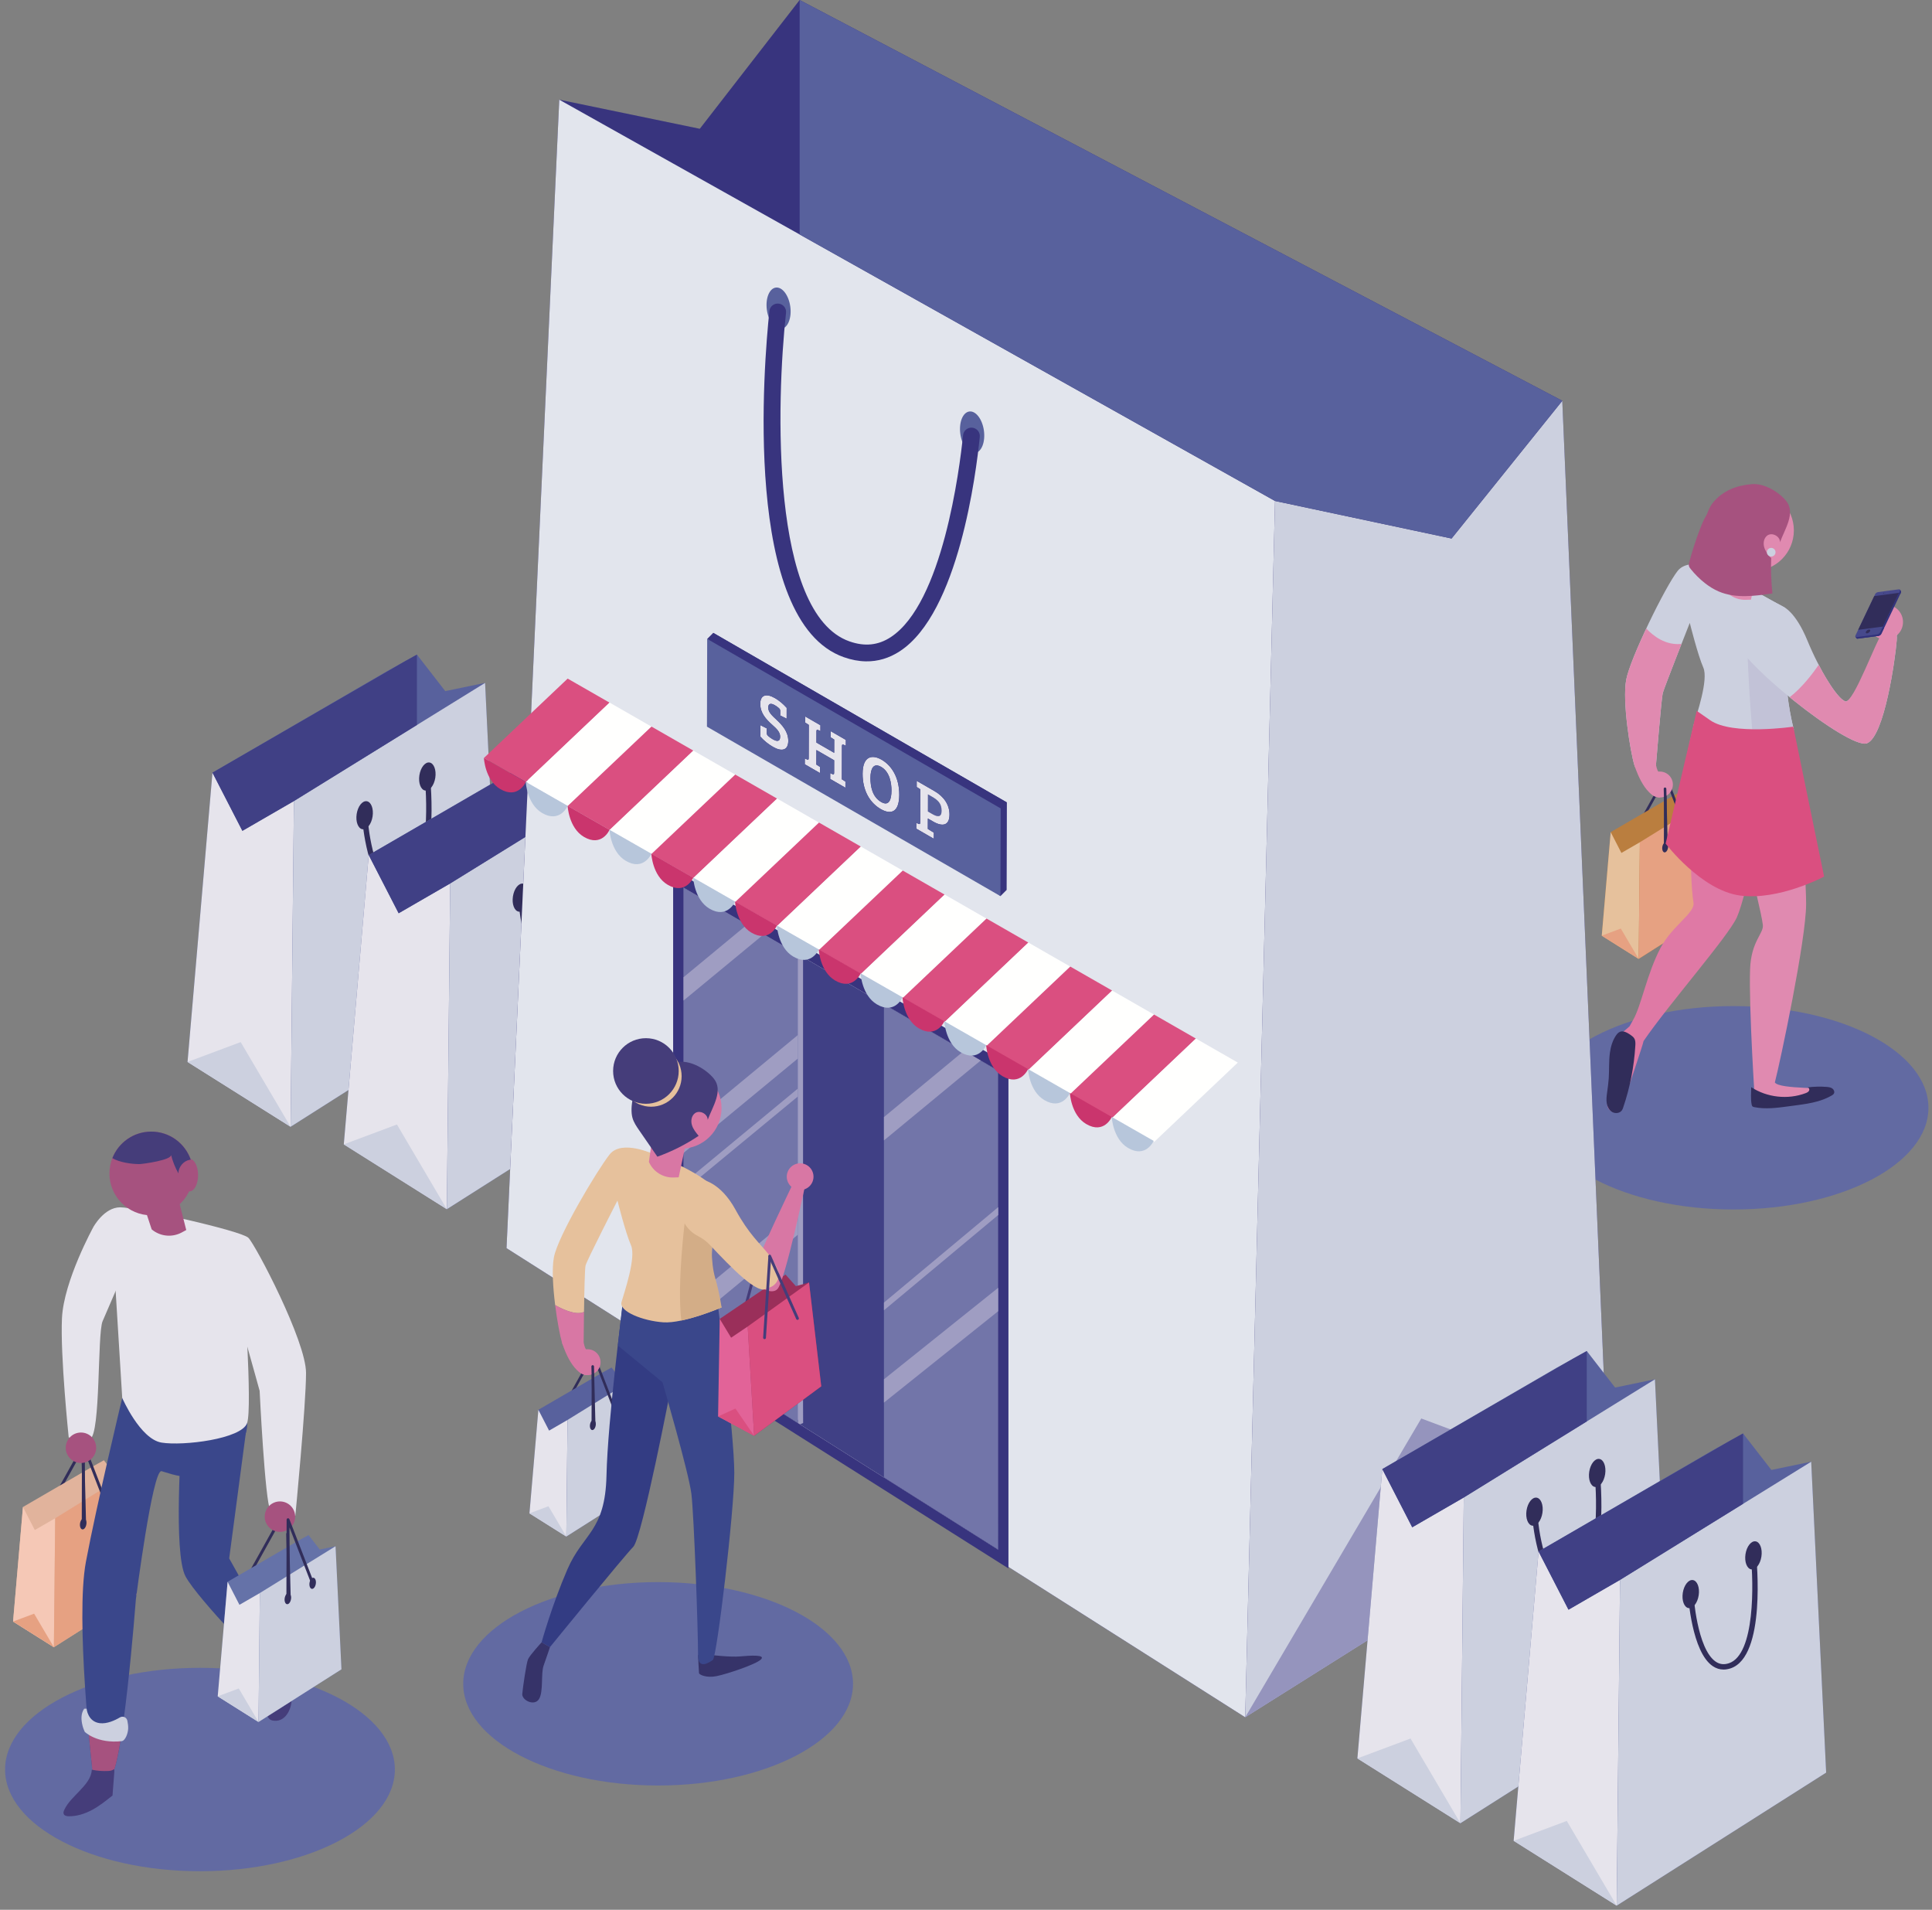 <?xml version="1.0" encoding="UTF-8"?>
<svg width="342px" height="338px" viewBox="0 0 342 338" version="1.1" xmlns="http://www.w3.org/2000/svg" xmlns:xlink="http://www.w3.org/1999/xlink">
    <rect x="0" y="0" width="342" height="338" fill="#808080" stroke="none"/>
    <!-- Generator: Sketch 53.2 (72643) - https://sketchapp.com -->
    <title>367160-PAZLSN-878</title>
    <desc>Created with Sketch.</desc>
    <defs>
        <polygon id="path-1" points="0.825 0.996 0.799 0.96 0.863 0.914 1.589 0.818 1.615 0.852 1.551 0.899"></polygon>
    </defs>
    <g id="Mockup" stroke="none" stroke-width="1" fill="none" fill-rule="evenodd">
        <g id="367160-PAZLSN-878">
            <ellipse id="Oval" fill="#626AA2" cx="35.399" cy="313.171" rx="34.5" ry="18"></ellipse>
            <ellipse id="Oval" fill="#626AA2" cx="116.5" cy="298" rx="34.5" ry="18"></ellipse>
            <ellipse id="Oval" fill="#626AA2" cx="306.87" cy="196.056" rx="34.5" ry="18"></ellipse>
            <polyline id="Fill-54" fill="#58619D" points="68.508 118.793 37.61 136.744 33.196 187.946 51.44 199.423 88.518 175.882 85.87 120.854 78.817 122.313 73.805 115.851 68.508 118.793"></polyline>
            <polyline id="Fill-55" fill="#E6E4EC" points="37.61 136.744 42.907 147.043 52.029 141.771 51.44 199.423 33.196 187.946 37.61 136.744"></polyline>
            <polyline id="Fill-56" fill="#CCD0DF" points="52.029 141.771 85.87 120.854 88.518 175.882 51.44 199.423 52.029 141.771"></polyline>
            <path d="M65.955,144.496 C65.745,145.866 64.945,146.88 64.167,146.761 C63.389,146.642 62.928,145.436 63.137,144.065 C63.347,142.695 64.147,141.682 64.925,141.801 C65.703,141.92 66.164,143.126 65.955,144.496" id="Fill-57" fill="#312D5A"></path>
            <path d="M77.056,137.644 C76.846,139.013 76.046,140.027 75.268,139.909 C74.49,139.79 74.029,138.583 74.238,137.213 C74.448,135.843 75.248,134.829 76.026,134.948 C76.804,135.067 77.265,136.274 77.056,137.644" id="Fill-58" fill="#312D5A"></path>
            <polyline id="Fill-59" fill="#CCD0DF" points="33.196 187.946 42.604 184.428 51.44 199.423 33.196 187.946"></polyline>
            <polyline id="Fill-60" fill="#404085" points="73.805 115.851 73.805 128.308 52.029 141.771 42.907 147.043 37.61 136.744 71.526 117.117"></polyline>
            <path d="M70.356,157.638 C69.676,157.638 69.034,157.436 68.438,157.031 C64.719,154.515 64.096,144.725 64.071,144.308 L65.021,144.253 C65.027,144.349 65.639,153.988 68.971,156.243 C69.675,156.719 70.437,156.81 71.307,156.52 C75.963,154.969 75.676,142.248 75.174,137.479 L76.12,137.378 C76.197,138.109 77.936,155.313 71.608,157.423 C71.179,157.566 70.761,157.638 70.356,157.638" id="Fill-61" fill="#312D5A"></path>
            <polyline id="Fill-62" fill="#58619D" points="96.169 133.378 65.271 151.328 60.857 202.531 79.102 214.008 116.179 190.466 113.531 135.438 106.478 136.897 101.466 130.435 96.169 133.378"></polyline>
            <polyline id="Fill-63" fill="#E6E4EC" points="65.271 151.328 70.568 161.628 79.69 156.356 79.102 214.008 60.857 202.531 65.271 151.328"></polyline>
            <polyline id="Fill-64" fill="#CCD0DF" points="79.69 156.356 113.531 135.438 116.179 190.466 79.102 214.008 79.69 156.356"></polyline>
            <path d="M93.616,159.08 C93.406,160.45 92.606,161.464 91.828,161.345 C91.05,161.227 90.589,160.02 90.798,158.649 C91.008,157.28 91.808,156.266 92.586,156.385 C93.364,156.504 93.825,157.711 93.616,159.08" id="Fill-65" fill="#312D5A"></path>
            <path d="M104.717,152.228 C104.507,153.598 103.707,154.611 102.929,154.493 C102.151,154.374 101.69,153.167 101.899,151.797 C102.109,150.428 102.909,149.414 103.688,149.532 C104.465,149.651 104.926,150.858 104.717,152.228" id="Fill-66" fill="#312D5A"></path>
            <polyline id="Fill-67" fill="#CCD0DF" points="60.857 202.531 70.265 199.012 79.102 214.008 60.857 202.531"></polyline>
            <polyline id="Fill-68" fill="#404085" points="101.466 130.435 101.466 142.893 79.69 156.356 70.568 161.628 65.271 151.328 99.187 131.701"></polyline>
            <path d="M98.018,172.223 C97.337,172.223 96.695,172.02 96.099,171.615 C92.38,169.099 91.757,159.309 91.732,158.893 L92.682,158.837 C92.688,158.934 93.3,168.573 96.632,170.827 C97.336,171.303 98.098,171.394 98.968,171.104 C103.624,169.553 103.337,156.832 102.835,152.063 L103.781,151.962 C103.858,152.693 105.597,169.898 99.27,172.008 C98.84,172.15 98.422,172.223 98.018,172.223" id="Fill-69" fill="#312D5A"></path>
            <path d="M289.449,147.394 L289.338,147.365 C289.227,147.304 289.188,147.163 289.249,147.052 L293.497,139.421 C293.559,139.31 293.698,139.27 293.81,139.332 C293.92,139.394 293.96,139.534 293.898,139.645 L289.65,147.276 L289.449,147.394" id="Fill-70" fill="#312D5A"></path>
            <polyline id="Fill-71" fill="#BA7E3F" points="296.184 140.84 285.123 147.266 283.543 165.596 290.074 169.704 303.348 161.276 302.399 141.577 299.874 142.1 298.08 139.786 296.184 140.84"></polyline>
            <polyline id="Fill-72" fill="#E6C19C" points="285.123 147.266 287.019 150.953 290.284 149.065 290.074 169.704 283.543 165.596 285.123 147.266"></polyline>
            <polyline id="Fill-73" fill="#E6A182" points="290.284 149.065 302.399 141.577 303.348 161.276 290.074 169.704 290.284 149.065"></polyline>
            <path d="M295.27,150.041 C295.195,150.531 294.908,150.895 294.63,150.852 C294.352,150.809 294.187,150.377 294.262,149.887 C294.336,149.396 294.623,149.033 294.901,149.076 C295.18,149.118 295.345,149.551 295.27,150.041" id="Fill-74" fill="#312D5A"></path>
            <path d="M299.244,147.588 C299.169,148.078 298.883,148.441 298.604,148.398 C298.325,148.355 298.16,147.924 298.235,147.434 C298.311,146.943 298.597,146.58 298.875,146.623 C299.153,146.665 299.318,147.098 299.244,147.588" id="Fill-75" fill="#312D5A"></path>
            <polyline id="Fill-76" fill="#E6A182" points="283.543 165.596 286.91 164.336 290.074 169.704 283.543 165.596"></polyline>
            <path d="M317.547,93.869 C317.547,97.835 314.331,101.051 310.364,101.051 C306.397,101.051 303.183,97.835 303.183,93.869 C303.183,89.902 306.397,86.687 310.364,86.687 C314.331,86.687 317.547,89.902 317.547,93.869" id="Fill-77" fill="#E08AB0"></path>
            <path d="M300.322,128.706 C300.322,128.706 299.734,136.537 299.517,138.091 C299.3,139.646 298.978,155.034 299.779,159.739 C300.091,161.572 296.049,163.788 293.963,167.727 C291.521,172.337 290.532,178.053 289.076,180.54 L289.073,180.54 L288.979,180.709 C288.762,181.083 288.587,181.396 288.464,181.636 L286.409,183.438 C285.845,183.934 285.493,184.626 285.425,185.373 L284.516,195.33 C284.458,195.965 284.856,196.553 285.468,196.734 C286.156,196.938 286.883,196.563 287.114,195.883 C288.181,192.745 290.938,184.598 290.937,184.252 C295.424,177.685 305.908,165.771 307.461,162.341 C309.21,158.477 313.018,139.911 313.018,139.911 L316.257,132.299 L300.322,128.706" id="Fill-78" fill="#DF79A5"></path>
            <path d="M314.182,191.573 C315.146,187.854 319.717,166.306 319.717,159.976 C319.717,153.141 317.477,128.669 317.477,128.669 L299.84,128.197 L298.487,134.167 L306.419,140.646 C306.419,140.646 311.576,159.845 312.056,163.675 C312.248,165.216 309.976,166.545 309.799,171.508 C309.556,178.327 310.681,195.602 310.722,195.726 C310.798,195.955 317.765,195.095 317.765,195.095 C317.765,195.095 324.892,193.895 324.279,192.976 C323.878,192.374 315,192.841 314.182,191.573" id="Fill-79" fill="#E08AB0"></path>
            <path d="M304.867,101.051 C304.867,101.051 299.121,98.326 296.967,101.051 C294.812,103.776 288.587,116.466 287.869,120.296 C287.15,124.127 288.587,132.985 289.306,135.379 C290.023,137.774 293.136,135.379 293.136,135.379 C293.136,135.379 294.094,123.648 294.333,122.69 C294.572,121.733 299.121,110.241 299.121,110.241 C299.121,110.241 300.558,115.987 301.516,118.142 C302.474,120.296 300.318,126.521 299.84,128.197 C299.36,129.873 303.67,131.549 307.262,131.788 C310.853,132.028 317.547,129.155 317.547,129.155 C317.547,129.155 316.148,124.014 316.218,118.88 C316.289,113.667 317.813,108.454 315.642,107.368 C311.332,105.213 304.867,101.051 304.867,101.051" id="Fill-80" fill="#CCD0DF"></path>
            <path d="M291.416,111.235 C289.691,114.908 288.199,118.537 287.869,120.296 C287.15,124.127 288.587,132.985 289.306,135.379 C290.023,137.774 293.136,135.379 293.136,135.379 C293.136,135.379 294.094,123.648 294.333,122.69 C294.482,122.094 296.305,117.408 297.656,113.96 C294.848,114.255 292.669,112.566 291.416,111.235" id="Fill-81" fill="#E08AB0"></path>
            <path d="M315.642,107.368 C314.488,106.792 313.182,106.07 311.886,105.325 C310.812,105.746 309.96,106.125 309.96,106.125 L309.238,113.345 C309.238,113.345 309.635,124.826 310.427,131.468 C313.813,130.756 317.547,129.155 317.547,129.155 C317.547,129.155 316.066,123.602 316.142,118.497 C316.218,113.262 317.823,108.459 315.642,107.368" id="Fill-82" fill="#C2C2D7"></path>
            <path d="M336.869,110.09 C336.869,111.791 335.49,113.169 333.79,113.169 C332.09,113.169 330.711,111.791 330.711,110.09 C330.711,108.39 332.09,107.011 333.79,107.011 C335.49,107.011 336.869,108.39 336.869,110.09" id="Fill-83" fill="#E08AB0"></path>
            <path d="M308.002,103.16 L315.642,107.368 C315.642,107.368 317.796,108.135 319.95,113.378 C322.105,118.621 325.218,123.648 326.654,124.127 C328.091,124.606 332.423,113.335 333.381,112.617 C334.338,111.899 335.991,110.29 335.752,113.378 C335.513,116.466 333.598,130.352 330.485,131.549 C327.372,132.746 306.925,116.567 306.686,112.258 C306.446,107.948 308.002,103.16 308.002,103.16" id="Fill-84" fill="#CCD0DF"></path>
            <path d="M333.261,112.019 C332.303,112.737 328.091,124.606 326.654,124.127 C326.574,124.1 326.487,124.054 326.396,124 L326.317,123.948 L326.095,123.782 L326.017,123.718 C325.919,123.633 325.816,123.537 325.711,123.43 L325.61,123.322 C325.534,123.24 325.456,123.155 325.376,123.063 L325.237,122.9 C325.161,122.808 325.083,122.711 325.005,122.611 C324.925,122.509 324.844,122.403 324.762,122.293 C324.691,122.2 324.622,122.107 324.552,122.008 C324.479,121.908 324.406,121.803 324.333,121.696 L324.19,121.489 C323.905,121.067 323.612,120.607 323.314,120.113 L323.274,120.047 C322.834,119.313 322.387,118.512 321.944,117.663 L321.943,117.66 C320.923,119.154 318.992,121.71 316.802,123.394 C322.528,128.072 328.862,132.173 330.485,131.549 C333.598,130.352 335.513,116.466 335.752,113.378 C335.991,110.29 334.219,111.3 333.261,112.019" id="Fill-85" fill="#E08AB0"></path>
            <path d="M328.674,113.001 L328.635,112.949 L328.431,112.668 L328.968,112.101 C329.794,110.365 332.009,105.716 332.137,105.447 C332.295,105.115 332.66,105.066 332.66,105.066 C332.66,105.066 335.172,104.733 336.043,104.619 L336.304,104.343 L336.508,104.624 L336.51,104.867 C336.51,104.867 333.19,111.836 333.031,112.168 C332.981,112.272 332.911,112.349 332.838,112.404 C332.68,112.525 332.509,112.548 332.509,112.548 L329.229,112.982 C329.229,112.982 329.229,112.982 328.865,113.03 C328.769,113.043 328.709,113.029 328.674,113.001" id="Fill-86" fill="#32327C"></path>
            <path d="M333.302,110.892 L329.485,111.012 C329.285,111.434 329.106,111.809 328.968,112.101 L328.431,112.668 L328.635,112.949 L328.674,113.001 C328.709,113.029 328.769,113.043 328.865,113.03 C329.229,112.982 329.229,112.982 329.229,112.982 L332.509,112.548 C332.509,112.548 332.68,112.525 332.838,112.404 C332.911,112.349 332.981,112.272 333.031,112.168 C333.065,112.097 333.245,111.72 333.506,111.172 L333.302,110.892" id="Fill-87" fill="#32327C"></path>
            <path d="M336.51,104.867 L336.508,104.624 L336.304,104.343 L336.043,104.619 L335.982,104.626 L336.147,104.918 L336.352,105.199 C336.452,104.989 336.51,104.867 336.51,104.867" id="Fill-88" fill="#32327C"></path>
            <path d="M329.025,112.702 L332.305,112.267 C332.305,112.267 332.669,112.218 332.827,111.887 C332.986,111.556 336.306,104.587 336.306,104.587 C336.306,104.587 336.464,104.255 336.1,104.303 C335.735,104.352 332.456,104.786 332.456,104.786 C332.456,104.786 332.091,104.834 331.933,105.166 C331.774,105.498 328.455,112.466 328.455,112.466 C328.455,112.466 328.297,112.798 328.661,112.75 C329.025,112.702 329.025,112.702 329.025,112.702" id="Fill-89" fill="#47498C"></path>
            <polyline id="Fill-90" fill="#312D5A" points="328.93 111.471 331.774 105.499 336.148 104.918 333.302 110.892 328.93 111.471"></polyline>
            <path d="M331.043,111.486 C331.124,111.598 331.024,111.808 330.82,111.957 C330.616,112.105 330.385,112.135 330.304,112.024 C330.224,111.912 330.323,111.702 330.527,111.553 C330.731,111.405 330.962,111.375 331.043,111.486" id="Fill-91" fill="#312D5A"></path>
            <polyline id="Fill-92" fill="#312D5A" points="333.554 104.908 333.502 105.017 333.383 105.032 333.435 104.924 333.554 104.908"></polyline>
            <polyline id="Fill-93" fill="#312D5A" points="333.724 104.931 333.7 104.979 333.646 104.987 333.67 104.937 333.724 104.931"></polyline>
            <g id="Group-96" transform="translate(333, 104)">
                <mask id="mask-2" fill="white">
                    <use xlink:href="#path-1"></use>
                </mask>
                <g id="Clip-95"></g>
                <polygon id="Fill-94" fill="#373274" mask="url(#mask-2)" points="0.799 0.996 1.615 0.996 1.615 0.818 0.799 0.818"></polygon>
            </g>
            <path d="M289.306,135.379 C289.306,135.379 290.974,141.075 293.84,141.136 C293.53,139.688 293.84,136.555 293.84,136.555 C293.84,136.555 293.535,137.184 293.136,135.379 C292.736,133.575 291.625,131.749 291.625,131.749 L289.306,135.379" id="Fill-97" fill="#E08AB0"></path>
            <path d="M294.766,150.193 L294.765,150.193 C294.638,150.193 294.535,150.09 294.536,149.963 L294.569,137.329 C294.569,137.219 294.648,137.125 294.758,137.104 C294.864,137.081 294.973,137.145 295.013,137.248 L298.953,147.428 C299,147.546 298.94,147.679 298.822,147.725 C298.705,147.769 298.571,147.713 298.525,147.593 L295.025,138.551 L294.995,149.965 C294.994,150.091 294.892,150.193 294.766,150.193" id="Fill-98" fill="#312D5A"></path>
            <path d="M296.13,138.845 C296.13,140.11 295.104,141.136 293.84,141.136 C292.575,141.136 291.549,140.11 291.549,138.845 C291.549,137.58 292.575,136.555 293.84,136.555 C295.104,136.555 296.13,137.58 296.13,138.845" id="Fill-99" fill="#E08AB0"></path>
            <path d="M294.994,150.083 C294.87,150.083 294.768,149.984 294.765,149.858 L294.509,139.605 C294.506,139.479 294.606,139.374 294.733,139.371 L294.739,139.371 C294.863,139.371 294.966,139.469 294.969,139.595 L295.225,149.848 C295.228,149.975 295.127,150.079 295,150.083 L294.994,150.083" id="Fill-100" fill="#312D5A"></path>
            <path d="M305.767,95.691 L304.691,103.399 C305.448,105.13 307.187,106.223 309.074,106.156 L309.96,106.125 L311.682,98.021 L305.767,95.691" id="Fill-101" fill="#E08AB0"></path>
            <path d="M315.095,95.961 C315.13,94.897 313.664,94.144 312.819,94.792 C312.218,95.254 312.085,96.14 312.301,96.867 C312.517,97.593 313.011,98.199 313.494,98.783 C311.223,100.307 308.762,101.549 306.187,102.472 C305.115,100.92 304.044,99.367 302.973,97.814 C302.488,97.113 301.996,96.394 301.772,95.571 C301.266,93.7 302.019,90.397 303.265,88.913 C305.02,86.822 307.405,85.9 310.125,85.681 C312.229,85.512 314.78,86.965 316.143,88.605 C317.939,90.768 315.935,93.638 315.095,95.961" id="Fill-102" fill="#A6527F"></path>
            <path d="M299.035,99.473 C298.979,99.688 298.922,99.913 298.965,100.131 C299.011,100.36 299.159,100.554 299.307,100.735 C300.045,101.641 300.874,102.473 301.792,103.194 C302.552,103.791 303.375,104.312 304.265,104.688 C307.218,105.938 310.578,105.495 313.75,105.03 C313.529,102.949 313.457,100.853 313.533,98.762 C312.2,98.272 311.228,96.927 311.18,95.507 C311.146,94.523 311.517,93.533 311.321,92.567 C310.762,89.799 306.87,89.218 304.58,89.56 C302.323,89.896 301.614,91.856 300.878,93.772 C300.162,95.638 299.547,97.542 299.035,99.473" id="Fill-103" fill="#A6527F"></path>
            <path d="M314.303,97.733 C314.303,98.156 313.959,98.499 313.536,98.499 C313.113,98.499 312.771,98.156 312.771,97.733 C312.771,97.31 313.113,96.967 313.536,96.967 C313.959,96.967 314.303,97.31 314.303,97.733" id="Fill-104" fill="#CCD0DF"></path>
            <path d="M300.348,125.808 L294.849,149.299 C294.849,149.299 301.135,157.574 308.025,158.493 C314.917,159.412 322.902,155.137 322.902,155.137 L317.44,128.608 C317.44,128.608 306.664,130.199 302.742,127.473 L300.348,125.808" id="Fill-105" fill="#DA4F80"></path>
            <path d="M288.752,183.242 C288.965,183.393 289.169,183.565 289.301,183.79 C289.521,184.165 289.509,184.628 289.483,185.063 C289.262,188.782 288.539,192.471 287.339,195.997 C287.28,196.171 287.219,196.346 287.116,196.497 C286.764,197.022 285.973,197.124 285.419,196.819 C284.864,196.515 284.536,195.899 284.428,195.276 C284.318,194.653 284.398,194.014 284.483,193.388 C284.597,192.552 284.718,191.717 284.775,190.877 C284.88,189.357 284.778,187.823 284.984,186.314 C285.134,185.219 285.462,184.111 286.103,183.197 C286.87,182.103 287.758,182.537 288.752,183.242" id="Fill-106" fill="#312D5A"></path>
            <path d="M309.996,192.407 C312.798,194.242 316.484,194.649 319.619,193.471 C319.864,193.378 320.126,193.259 320.241,193.023 C320.356,192.788 320.204,192.427 319.943,192.45 C321.046,192.307 322.252,192.271 323.359,192.362 C323.701,192.391 324.057,192.435 324.339,192.629 C324.62,192.823 324.797,193.213 324.644,193.519 C324.552,193.7 324.37,193.814 324.193,193.914 C323.451,194.333 322.655,194.651 321.839,194.891 C320.542,195.271 319.196,195.451 317.856,195.631 C317.42,195.689 316.982,195.748 316.546,195.807 C314.561,196.073 312.531,196.338 310.566,195.947 C310.439,195.922 310.306,195.89 310.214,195.798 C310.12,195.703 310.091,195.563 310.066,195.433 C309.89,194.47 309.983,193.387 309.996,192.407" id="Fill-107" fill="#312D5A"></path>
            <polyline id="Fill-108" fill="#38347E" points="276.554 70.93 284.769 263.453 220.426 303.929 89.662 220.903 99.002 17.644 123.877 22.791 141.552 0.001 276.554 70.93"></polyline>
            <polyline id="Fill-109" fill="#CCD0DF" points="276.554 70.93 256.954 95.307 225.701 88.662 220.426 303.929 284.769 263.453 276.554 70.93"></polyline>
            <polyline id="Fill-110" fill="#E2E5ED" points="225.701 88.662 99.002 17.644 89.662 220.903 220.426 303.929 225.701 88.662"></polyline>
            <path d="M169.996,76.789 C170.271,78.82 171.429,80.34 172.583,80.184 C173.736,80.027 174.448,78.254 174.173,76.223 C173.897,74.192 172.739,72.672 171.585,72.828 C170.432,72.985 169.72,74.758 169.996,76.789" id="Fill-111" fill="#58619D"></path>
            <path d="M135.749,54.83 C136.022,56.846 137.172,58.356 138.318,58.2 C139.463,58.045 140.17,56.284 139.897,54.267 C139.624,52.25 138.473,50.741 137.328,50.896 C136.182,51.052 135.475,52.813 135.749,54.83" id="Fill-112" fill="#58619D"></path>
            <polyline id="Fill-113" fill="#9594BD" points="220.426 303.929 251.59 251.043 284.769 263.453 274.683 269.798 274.204 270.099 250.601 284.947 250.122 285.248 226.518 300.096 226.04 300.397 220.426 303.929"></polyline>
            <path d="M153.27,117.046 C155.391,117.083 157.405,116.485 159.287,115.255 C169.677,108.478 172.796,83.774 173.44,77.315 C173.523,76.484 172.905,75.753 172.072,75.69 C171.271,75.629 170.565,76.215 170.482,77.015 C169.853,83.11 166.847,106.782 157.665,112.77 C155.446,114.216 153.064,114.46 150.364,113.51 C136.372,108.582 137.409,71.182 139.142,55.361 C139.23,54.555 138.655,53.836 137.851,53.737 C137.029,53.636 136.283,54.223 136.196,55.046 C135.235,64.141 131.332,109.954 149.377,116.311 C150.708,116.78 152.009,117.025 153.27,117.046" id="Fill-114" fill="#38347E"></path>
            <polyline id="Fill-115" fill="#58619D" points="141.552 0.001 141.552 41.495 225.701 88.662 256.954 95.307 276.554 70.93 141.552 0.001"></polyline>
            <polyline id="Fill-116" fill="#404085" points="120.996 239.066 120.996 157.086 176.676 189.485 176.676 274.248 120.996 239.066"></polyline>
            <polyline id="Fill-117" fill="#9F9DC2" points="121.915 239.066 121.915 157.086 142.154 168.863 142.154 251.854 121.915 239.066"></polyline>
            <polyline id="Fill-118" fill="#9F9DC2" points="142.154 251.854 141.235 252.237 141.235 168.542 142.24 168.542 141.738 170.909 142.154 251.854"></polyline>
            <polyline id="Fill-119" fill="#7275A9" points="120.996 239.066 120.996 157.086 141.235 168.863 141.235 251.854 120.996 239.066"></polyline>
            <polyline id="Fill-120" fill="#7275A9" points="156.475 261.484 156.475 177.727 176.715 189.504 176.676 274.248 156.475 261.484"></polyline>
            <path d="M176.676,274.248 L120.996,239.066 L120.996,157.086 L176.676,189.485 L176.676,274.248 Z M119.158,153.891 L119.158,240.079 L178.514,277.583 L178.514,188.429 L119.158,153.891 L119.158,153.891 Z" id="Fill-121" fill="#38347E"></path>
            <polyline id="Fill-122" fill="#9F9DC2" points="120.996 235.231 141.235 218.519 141.235 214.365 120.996 231.109 120.996 235.231"></polyline>
            <polyline id="Fill-123" fill="#9F9DC2" points="120.996 210.77 141.235 194.057 141.235 192.66 120.996 209.404 120.996 210.77"></polyline>
            <polyline id="Fill-124" fill="#9F9DC2" points="120.996 204.051 141.235 187.338 141.235 183.184 120.996 199.927 120.996 204.051"></polyline>
            <polyline id="Fill-125" fill="#9F9DC2" points="120.996 177.079 135.199 165.351 132.255 163.638 120.996 172.953 120.996 177.079"></polyline>
            <polyline id="Fill-126" fill="#9F9DC2" points="156.475 248.233 176.695 232.062 176.697 227.912 156.475 244.108 156.475 248.233"></polyline>
            <polyline id="Fill-127" fill="#9F9DC2" points="156.475 231.897 176.703 215.031 176.704 213.641 156.475 230.529 156.475 231.897"></polyline>
            <polyline id="Fill-128" fill="#9F9DC2" points="156.475 201.83 173.599 187.69 170.65 185.975 156.475 197.702 156.475 201.83"></polyline>
            <polyline id="Fill-129" fill="#DA4F80" points="100.487 120.099 85.66 134.149 93.092 138.395 107.901 124.353 100.487 120.099"></polyline>
            <polyline id="Fill-130" fill="#FFFFFE" points="107.911 124.344 93.083 138.394 100.515 142.641 115.324 128.598 107.911 124.344"></polyline>
            <polyline id="Fill-131" fill="#DA4F80" points="115.324 128.591 100.496 142.642 107.928 146.888 122.737 132.845 115.324 128.591"></polyline>
            <polyline id="Fill-132" fill="#FFFFFE" points="122.737 132.838 107.91 146.889 115.342 151.135 130.151 137.092 122.737 132.838"></polyline>
            <polyline id="Fill-133" fill="#DA4F80" points="130.151 137.085 115.323 151.136 122.755 155.382 137.564 141.339 130.151 137.085"></polyline>
            <polyline id="Fill-134" fill="#FFFFFE" points="137.564 141.333 122.737 155.383 130.169 159.629 144.978 145.586 137.564 141.333"></polyline>
            <polyline id="Fill-135" fill="#DA4F80" points="144.978 145.58 130.15 159.63 137.583 163.876 152.392 149.833 144.978 145.58"></polyline>
            <polyline id="Fill-136" fill="#FFFFFE" points="152.392 149.827 137.564 163.877 144.996 168.123 159.805 154.08 152.392 149.827"></polyline>
            <polyline id="Fill-137" fill="#DA4F80" points="159.805 154.074 144.978 168.124 152.41 172.37 167.219 158.327 159.805 154.074"></polyline>
            <polyline id="Fill-138" fill="#FFFFFE" points="167.219 158.321 152.391 172.371 159.823 176.617 174.633 162.574 167.219 158.321"></polyline>
            <polyline id="Fill-139" fill="#DA4F80" points="174.633 162.568 159.805 176.618 167.237 180.864 182.046 166.821 174.633 162.568"></polyline>
            <polyline id="Fill-140" fill="#FFFFFE" points="182.046 166.815 167.218 180.865 174.65 185.111 189.459 171.068 182.046 166.815"></polyline>
            <polyline id="Fill-141" fill="#DA4F80" points="189.459 171.063 174.632 185.112 182.063 189.358 196.873 175.315 189.459 171.063"></polyline>
            <polyline id="Fill-142" fill="#FFFFFE" points="196.873 175.31 182.045 189.359 189.478 193.605 204.286 179.563 196.873 175.31"></polyline>
            <polyline id="Fill-143" fill="#DA4F80" points="204.286 179.557 189.459 193.606 196.891 197.853 211.7 183.81 204.286 179.557"></polyline>
            <polyline id="Fill-144" fill="#FFFFFE" points="211.7 183.804 196.872 197.854 204.305 202.1 219.113 188.057 211.7 183.804"></polyline>
            <path d="M85.66,134.149 C85.66,134.149 85.852,138.05 88.539,139.639 C91.717,141.518 93.083,138.394 93.083,138.394 L85.66,134.149" id="Fill-145" fill="#CA356D"></path>
            <path d="M93.069,138.383 C93.069,138.383 93.261,142.285 95.948,143.874 C99.126,145.752 100.492,142.629 100.492,142.629 L93.069,138.383" id="Fill-146" fill="#B7C6DB"></path>
            <path d="M100.478,142.618 C100.478,142.618 100.67,146.52 103.357,148.108 C106.535,149.987 107.901,146.863 107.901,146.863 L100.478,142.618" id="Fill-147" fill="#CA356D"></path>
            <path d="M107.887,146.853 C107.887,146.853 108.079,150.754 110.767,152.343 C113.944,154.222 115.31,151.099 115.31,151.099 L107.887,146.853" id="Fill-148" fill="#B7C6DB"></path>
            <path d="M115.296,151.088 C115.296,151.088 115.488,154.989 118.176,156.578 C121.354,158.456 122.719,155.333 122.719,155.333 L115.296,151.088" id="Fill-149" fill="#CA356D"></path>
            <path d="M122.706,155.322 C122.706,155.322 122.897,159.224 125.585,160.813 C128.763,162.691 130.128,159.567 130.128,159.567 L122.706,155.322" id="Fill-150" fill="#B7C6DB"></path>
            <path d="M130.115,159.557 C130.115,159.557 130.307,163.458 132.994,165.047 C136.172,166.926 137.538,163.802 137.538,163.802 L130.115,159.557" id="Fill-151" fill="#CA356D"></path>
            <path d="M137.524,163.792 C137.524,163.792 137.715,167.692 140.403,169.282 C143.581,171.16 144.947,168.037 144.947,168.037 L137.524,163.792" id="Fill-152" fill="#B7C6DB"></path>
            <path d="M144.933,168.026 C144.933,168.026 145.125,171.928 147.813,173.517 C150.99,175.396 152.356,172.271 152.356,172.271 L144.933,168.026" id="Fill-153" fill="#CA356D"></path>
            <path d="M152.342,172.261 C152.342,172.261 152.534,176.162 155.222,177.751 C158.399,179.63 159.765,176.506 159.765,176.506 L152.342,172.261" id="Fill-154" fill="#B7C6DB"></path>
            <path d="M159.751,176.496 C159.751,176.496 159.943,180.396 162.631,181.985 C165.809,183.864 167.174,180.741 167.174,180.741 L159.751,176.496" id="Fill-155" fill="#CA356D"></path>
            <path d="M167.161,180.73 C167.161,180.73 167.352,184.632 170.04,186.221 C173.218,188.1 174.583,184.976 174.583,184.976 L167.161,180.73" id="Fill-156" fill="#B7C6DB"></path>
            <path d="M174.569,184.965 C174.569,184.965 174.762,188.866 177.449,190.455 C180.627,192.334 181.992,189.21 181.992,189.21 L174.569,184.965" id="Fill-157" fill="#CA356D"></path>
            <path d="M181.979,189.199 C181.979,189.199 182.171,193.101 184.858,194.689 C188.036,196.568 189.401,193.445 189.401,193.445 L181.979,189.199" id="Fill-158" fill="#B7C6DB"></path>
            <path d="M189.388,193.435 C189.388,193.435 189.58,197.336 192.268,198.925 C195.445,200.803 196.811,197.68 196.811,197.68 L189.388,193.435" id="Fill-159" fill="#CA356D"></path>
            <path d="M196.797,197.669 C196.797,197.669 196.989,201.57 199.677,203.159 C202.854,205.038 204.22,201.914 204.22,201.914 L196.797,197.669" id="Fill-160" fill="#B7C6DB"></path>
            <path d="M99.629,249.633 L99.518,249.604 C99.407,249.542 99.367,249.401 99.429,249.291 L103.677,241.659 C103.738,241.548 103.878,241.509 103.989,241.57 C104.1,241.633 104.14,241.772 104.078,241.884 L99.83,249.515 L99.629,249.633" id="Fill-161" fill="#312D5A"></path>
            <polyline id="Fill-162" fill="#58619D" points="106.364 243.078 95.302 249.504 93.722 267.834 100.253 271.942 113.527 263.516 112.579 243.815 110.054 244.338 108.26 242.024 106.364 243.078"></polyline>
            <polyline id="Fill-163" fill="#E6E4EC" points="95.302 249.504 97.199 253.191 100.464 251.304 100.253 271.942 93.722 267.834 95.302 249.504"></polyline>
            <polyline id="Fill-164" fill="#CCD0DF" points="100.464 251.304 112.579 243.815 113.527 263.516 100.253 271.942 100.464 251.304"></polyline>
            <path d="M105.45,252.279 C105.375,252.77 105.088,253.133 104.81,253.09 C104.531,253.048 104.366,252.615 104.441,252.125 C104.516,251.635 104.803,251.271 105.081,251.314 C105.359,251.357 105.524,251.789 105.45,252.279" id="Fill-165" fill="#312D5A"></path>
            <path d="M109.424,249.826 C109.349,250.316 109.062,250.68 108.784,250.637 C108.505,250.595 108.34,250.162 108.415,249.672 C108.49,249.182 108.776,248.818 109.055,248.861 C109.333,248.904 109.499,249.336 109.424,249.826" id="Fill-166" fill="#312D5A"></path>
            <polyline id="Fill-167" fill="#CCD0DF" points="93.722 267.834 97.09 266.574 100.253 271.942 93.722 267.834"></polyline>
            <path d="M99.485,237.618 C99.485,237.618 101.153,243.313 104.02,243.374 C103.71,241.927 104.02,238.793 104.02,238.793 C104.02,238.793 103.715,239.423 103.316,237.618 C102.916,235.813 101.805,233.987 101.805,233.987 L99.485,237.618" id="Fill-168" fill="#D877A4"></path>
            <path d="M104.945,252.432 L104.945,252.432 C104.818,252.432 104.715,252.329 104.715,252.201 L104.749,239.567 C104.75,239.457 104.829,239.363 104.937,239.343 C105.044,239.319 105.153,239.383 105.193,239.486 L109.133,249.666 C109.179,249.784 109.121,249.918 109.002,249.964 C108.885,250.008 108.751,249.951 108.705,249.832 L105.206,240.79 L105.175,252.203 C105.174,252.329 105.072,252.432 104.945,252.432" id="Fill-169" fill="#312D5A"></path>
            <path d="M106.31,241.084 C106.31,242.349 105.285,243.374 104.02,243.374 C102.754,243.374 101.729,242.349 101.729,241.084 C101.729,239.818 102.754,238.793 104.02,238.793 C105.285,238.793 106.31,239.818 106.31,241.084" id="Fill-170" fill="#D877A4"></path>
            <path d="M131.829,232.742 L134.384,223.275 C134.42,223.142 134.341,223.005 134.208,222.969 C134.074,222.933 133.937,223.012 133.901,223.145 L131.346,232.612 C131.31,232.745 131.389,232.882 131.522,232.918 C131.656,232.954 131.793,232.875 131.829,232.742" id="Fill-171" fill="#453D7A"></path>
            <path d="M105.174,252.321 C105.05,252.321 104.948,252.223 104.945,252.098 L104.689,241.844 C104.686,241.718 104.786,241.612 104.913,241.609 L104.918,241.609 C105.043,241.609 105.145,241.708 105.148,241.833 L105.404,252.087 C105.407,252.213 105.307,252.318 105.18,252.321 L105.174,252.321" id="Fill-172" fill="#312D5A"></path>
            <path d="M143.871,209.036 C143.436,210.269 142.085,210.915 140.853,210.48 C139.62,210.046 138.974,208.695 139.408,207.463 C139.843,206.23 141.194,205.584 142.426,206.019 C143.659,206.453 144.305,207.805 143.871,209.036" id="Fill-173" fill="#D877A4"></path>
            <path d="M110.256,230.727 C110.256,230.727 107.585,251.24 107.359,261.153 C107.134,271.066 103.224,271.321 100.448,277.728 C97.671,284.134 95.869,290.667 95.869,290.667 L97.356,291.506 C97.356,291.506 110.514,275.347 112.091,273.77 C113.668,272.192 118.85,245.157 118.85,245.157 L110.256,230.727" id="Fill-174" fill="#333C83"></path>
            <path d="M97.356,291.506 C97.356,291.506 96.743,293.345 96.232,294.775 C95.722,296.205 96.232,299.373 95.415,300.701 C94.598,302.029 92.35,300.905 92.452,299.781 C92.554,298.657 93.167,294.366 93.474,293.651 C93.78,292.937 95.869,290.667 95.869,290.667 L97.356,291.506" id="Fill-175" fill="#363369"></path>
            <polyline id="Fill-176" fill="#9A2F5A" points="137.347 226.683 127.406 233.416 127.114 250.682 133.496 254.105 145.378 245.354 143.214 226.97 140.884 227.623 139.054 225.573 137.347 226.683"></polyline>
            <path d="M127.727,196.107 C127.727,200.074 124.511,203.29 120.544,203.29 C116.578,203.29 113.362,200.074 113.362,196.107 C113.362,192.141 116.578,188.925 120.544,188.925 C124.511,188.925 127.727,192.141 127.727,196.107" id="Fill-177" fill="#D877A4"></path>
            <path d="M123.567,292.903 C123.567,292.903 123.703,295.851 123.737,296.114 C123.771,296.377 125.02,297.011 126.848,296.643 C128.676,296.275 133.805,294.569 134.704,293.686 C135.602,292.803 132.762,292.993 131.025,293.152 C129.289,293.313 125.921,292.903 125.921,292.903 L123.567,292.903" id="Fill-178" fill="#363369"></path>
            <path d="M109.364,238.124 L117.272,244.627 C117.272,244.627 121.908,260.54 122.383,264.34 C122.858,268.141 123.579,288.617 123.567,292.903 C123.56,295.559 125.471,294.267 126.183,293.792 C126.896,293.316 129.983,267.451 129.983,260.67 C129.983,253.89 126.989,230.253 126.989,230.253 L110.256,230.318 L109.364,238.124" id="Fill-179" fill="#3A478B"></path>
            <path d="M140.456,209.29 C140.456,209.29 133.958,222.747 133.359,225.124 C132.897,226.954 136.289,229.545 137.631,228.125 C138.974,226.705 142.507,209.877 142.507,209.877 L140.456,209.29" id="Fill-180" fill="#D877A4"></path>
            <path d="M125.992,222.148 C126.271,216.286 127.131,210.686 125.821,209.606 C122.102,206.544 115.82,204.309 115.82,204.309 C115.82,204.309 110.074,201.583 107.919,204.309 C105.765,207.034 98.767,218.704 98.049,222.535 C97.675,224.526 97.886,227.874 98.273,230.968 C99.235,231.524 101.9,232.907 103.379,232.179 C103.433,228.608 103.522,224.504 103.654,223.976 C103.894,223.018 109.301,212.479 109.301,212.479 C109.301,212.479 110.738,218.226 111.695,220.381 C112.653,222.535 110.498,228.76 110.02,230.436 C109.541,232.111 113.85,233.787 117.441,234.026 C121.033,234.267 127.727,231.394 127.727,231.394 C127.727,231.394 125.807,226.051 125.992,222.148" id="Fill-181" fill="#E6C19C"></path>
            <path d="M103.316,237.618 C103.316,237.618 103.335,235.073 103.379,232.179 C101.9,232.907 99.235,231.524 98.273,230.968 C98.631,233.826 99.14,236.469 99.485,237.618 C100.203,240.013 103.316,237.618 103.316,237.618" id="Fill-182" fill="#D877A4"></path>
            <path d="M125.774,209.695 C124.705,208.975 124.936,211.127 123.639,210.382 C122.566,210.803 122.045,210.686 122.045,210.686 L121.286,215.695 C121.286,215.695 119.814,227.064 120.606,233.707 C123.993,232.995 127.727,231.394 127.727,231.394 C127.727,231.394 127.435,229.057 126.6,226.172 C124.913,220.346 127.385,210.781 125.774,209.695" id="Fill-183" fill="#D3AD87"></path>
            <path d="M115.947,197.93 L114.871,205.638 C115.628,207.368 117.366,208.461 119.254,208.395 L120.14,208.363 L121.862,200.26 L115.947,197.93" id="Fill-184" fill="#D877A4"></path>
            <path d="M125.274,198.2 C125.309,197.136 123.844,196.383 122.999,197.031 C122.397,197.492 122.264,198.378 122.48,199.105 C122.696,199.832 123.191,200.438 123.674,201.021 C121.402,202.546 118.942,203.788 116.367,204.711 C115.295,203.158 114.224,201.605 113.152,200.053 C112.668,199.352 112.175,198.632 111.952,197.81 C111.445,195.938 112.198,192.636 113.445,191.151 C115.2,189.061 117.585,188.139 120.305,187.92 C122.41,187.75 124.96,189.203 126.322,190.844 C128.119,193.007 126.115,195.877 125.274,198.2" id="Fill-185" fill="#453D7A"></path>
            <path d="M137.648,224.665 C137.217,223.706 136.696,222.787 136.041,221.966 C134.513,220.05 132.57,218.44 130.201,214.098 C127.487,209.122 124.247,208.787 124.247,208.787 C118.729,209.384 119.797,212.843 120.713,215.492 C121.192,216.879 122.171,218.037 123.475,218.711 C124.241,219.107 124.995,219.617 125.658,220.322 C129.504,224.414 134.303,229.389 135.807,227.986 L136.175,227.877 C137.536,227.473 138.229,225.961 137.648,224.665" id="Fill-186" fill="#E6C19C"></path>
            <polyline id="Fill-187" fill="#DA4F80" points="132.356 234.767 143.214 226.97 145.378 245.354 133.496 254.105 132.356 234.767"></polyline>
            <path d="M136.007,222.454 L135.088,236.736 C135.079,236.874 135.184,236.993 135.321,237.001 C135.459,237.01 135.578,236.906 135.587,236.768 L136.506,222.486 C136.515,222.348 136.41,222.229 136.272,222.22 C136.135,222.211 136.016,222.316 136.007,222.454" id="Fill-188" fill="#453D7A"></path>
            <path d="M136.016,222.399 L140.942,233.445 C140.998,233.571 141.146,233.627 141.272,233.571 C141.398,233.515 141.455,233.367 141.399,233.241 L136.472,222.195 C136.416,222.069 136.268,222.012 136.142,222.069 C136.016,222.125 135.96,222.273 136.016,222.399" id="Fill-189" fill="#453D7A"></path>
            <polyline id="Fill-190" fill="#E26398" points="127.406 233.416 129.42 236.746 132.356 234.767 133.496 254.105 127.114 250.682 127.406 233.416"></polyline>
            <path d="M120.662,190.463 C120.662,193.448 118.242,195.868 115.257,195.868 C112.271,195.868 109.851,193.448 109.851,190.463 C109.851,187.478 112.271,185.058 115.257,185.058 C118.242,185.058 120.662,187.478 120.662,190.463" id="Fill-191" fill="#E6C19C"></path>
            <polyline id="Fill-192" fill="#DA4F80" points="127.114 250.682 130.187 249.283 133.496 254.105 127.114 250.682"></polyline>
            <path d="M120.144,189.544 C120.144,192.75 117.544,195.35 114.338,195.35 C111.131,195.35 108.532,192.75 108.532,189.544 C108.532,186.338 111.131,183.738 114.338,183.738 C117.544,183.738 120.144,186.338 120.144,189.544" id="Fill-193" fill="#453D7A"></path>
            <polyline id="Fill-194" fill="#58619D" points="275.594 242.05 244.695 260 240.281 311.203 258.525 322.68 295.604 299.138 292.955 244.109 285.902 245.569 280.89 239.107 275.594 242.05"></polyline>
            <polyline id="Fill-195" fill="#E6E4EC" points="244.695 260 249.992 270.3 259.114 265.028 258.525 322.68 240.281 311.203 244.695 260"></polyline>
            <polyline id="Fill-196" fill="#CCD0DF" points="259.114 265.028 292.955 244.109 295.604 299.138 258.525 322.68 259.114 265.028"></polyline>
            <path d="M273.04,267.752 C272.83,269.122 272.03,270.136 271.252,270.017 C270.475,269.898 270.014,268.691 270.223,267.321 C270.433,265.952 271.232,264.938 272.011,265.057 C272.788,265.176 273.249,266.383 273.04,267.752" id="Fill-197" fill="#312D5A"></path>
            <path d="M284.141,260.899 C283.932,262.27 283.131,263.283 282.354,263.165 C281.575,263.046 281.114,261.839 281.323,260.47 C281.533,259.1 282.334,258.086 283.111,258.204 C283.89,258.323 284.351,259.53 284.141,260.899" id="Fill-198" fill="#312D5A"></path>
            <polyline id="Fill-199" fill="#CCD0DF" points="240.281 311.203 249.689 307.684 258.525 322.68 240.281 311.203"></polyline>
            <polyline id="Fill-200" fill="#404085" points="280.89 239.107 280.89 251.564 259.114 265.028 249.992 270.3 244.695 260 278.611 240.373"></polyline>
            <path d="M277.442,280.895 C276.762,280.895 276.12,280.691 275.523,280.287 C271.805,277.771 271.181,267.98 271.157,267.564 L272.106,267.509 C272.112,267.605 272.725,277.245 276.057,279.499 C276.76,279.975 277.521,280.066 278.393,279.776 C283.048,278.225 282.762,265.504 282.259,260.734 L283.205,260.634 C283.282,261.365 285.021,278.57 278.693,280.68 C278.265,280.822 277.847,280.895 277.442,280.895" id="Fill-201" fill="#312D5A"></path>
            <polyline id="Fill-202" fill="#58619D" points="303.255 256.634 272.356 274.584 267.942 325.787 286.187 337.264 323.265 313.722 320.616 258.693 313.563 260.153 308.552 253.691 303.255 256.634"></polyline>
            <polyline id="Fill-203" fill="#E6E4EC" points="272.356 274.584 277.653 284.884 286.775 279.612 286.187 337.264 267.942 325.787 272.356 274.584"></polyline>
            <polyline id="Fill-204" fill="#CCD0DF" points="286.775 279.612 320.616 258.693 323.265 313.722 286.187 337.264 286.775 279.612"></polyline>
            <path d="M300.701,282.336 C300.491,283.706 299.691,284.72 298.913,284.602 C298.136,284.482 297.675,283.275 297.884,281.905 C298.094,280.536 298.894,279.522 299.672,279.641 C300.449,279.76 300.91,280.967 300.701,282.336" id="Fill-205" fill="#312D5A"></path>
            <path d="M311.802,275.484 C311.593,276.854 310.792,277.868 310.015,277.749 C309.236,277.63 308.775,276.423 308.984,275.054 C309.194,273.684 309.995,272.67 310.772,272.789 C311.551,272.907 312.012,274.114 311.802,275.484" id="Fill-206" fill="#312D5A"></path>
            <polyline id="Fill-207" fill="#CCD0DF" points="267.942 325.787 277.351 322.268 286.187 337.264 267.942 325.787"></polyline>
            <polyline id="Fill-208" fill="#404085" points="308.552 253.691 308.552 266.148 286.775 279.612 277.653 284.884 272.356 274.584 306.272 254.957"></polyline>
            <path d="M305.104,295.479 C304.423,295.479 303.781,295.275 303.185,294.871 C299.466,292.355 298.842,282.565 298.818,282.148 L299.768,282.093 C299.773,282.189 300.386,291.829 303.718,294.083 C304.421,294.56 305.183,294.65 306.054,294.36 C310.709,292.809 310.423,280.089 309.92,275.318 L310.866,275.219 C310.943,275.95 312.682,293.154 306.354,295.264 C305.926,295.406 305.508,295.479 305.104,295.479" id="Fill-209" fill="#312D5A"></path>
            <path d="M44.058,279.07 L43.935,279.039 C43.812,278.97 43.768,278.815 43.836,278.692 L48.534,270.253 C48.602,270.13 48.757,270.086 48.879,270.154 C49.002,270.223 49.046,270.378 48.978,270.501 L44.28,278.94 L44.058,279.07" id="Fill-210" fill="#312D5A"></path>
            <path d="M8.848,266.851 L8.724,266.819 C8.602,266.751 8.558,266.596 8.626,266.473 L13.324,258.033 C13.392,257.91 13.547,257.867 13.669,257.936 C13.792,258.004 13.836,258.158 13.768,258.281 L9.069,266.721 L8.848,266.851" id="Fill-211" fill="#312D5A"></path>
            <polyline id="Fill-212" fill="#E1B39C" points="16.295 259.603 4.063 266.709 2.315 286.98 9.538 291.524 24.217 282.204 23.169 260.418 20.376 260.996 18.393 258.438 16.295 259.603"></polyline>
            <polyline id="Fill-213" fill="#F5C8B6" points="4.063 266.709 6.16 270.787 9.771 268.7 9.538 291.524 2.315 286.98 4.063 266.709"></polyline>
            <polyline id="Fill-214" fill="#E6A182" points="9.771 268.7 23.169 260.418 24.217 282.204 9.538 291.524 9.771 268.7"></polyline>
            <path d="M15.285,269.778 C15.202,270.32 14.885,270.722 14.577,270.675 C14.269,270.628 14.086,270.15 14.169,269.607 C14.252,269.065 14.569,268.664 14.877,268.711 C15.185,268.759 15.367,269.236 15.285,269.778" id="Fill-215" fill="#312D5A"></path>
            <path d="M19.679,267.065 C19.596,267.607 19.28,268.009 18.972,267.962 C18.664,267.915 18.481,267.438 18.564,266.896 C18.647,266.353 18.964,265.951 19.272,265.998 C19.58,266.046 19.762,266.523 19.679,267.065" id="Fill-216" fill="#312D5A"></path>
            <polyline id="Fill-217" fill="#E6A182" points="2.315 286.98 6.04 285.587 9.538 291.524 2.315 286.98"></polyline>
            <path d="M14.727,269.947 L14.726,269.947 C14.586,269.947 14.472,269.833 14.473,269.692 L14.51,255.721 C14.51,255.599 14.598,255.494 14.718,255.472 C14.836,255.445 14.956,255.516 15.001,255.63 L19.358,266.889 C19.409,267.019 19.344,267.167 19.213,267.217 C19.083,267.266 18.936,267.203 18.885,267.071 L15.014,257.072 L14.98,269.694 C14.98,269.834 14.867,269.947 14.727,269.947" id="Fill-218" fill="#312D5A"></path>
            <path d="M14.98,269.825 C14.843,269.825 14.729,269.716 14.726,269.577 L14.443,258.238 C14.44,258.098 14.551,257.981 14.691,257.978 L14.697,257.978 C14.835,257.978 14.948,258.087 14.951,258.226 L15.234,269.564 C15.238,269.705 15.126,269.821 14.987,269.825 L14.98,269.825" id="Fill-219" fill="#312D5A"></path>
            <path d="M21.637,247.413 C21.637,247.413 17.105,266.298 15.209,276.406 C13.313,286.515 16.294,312.733 16.294,312.733 C16.294,312.733 17.241,314.313 19.453,314.313 C21.664,314.313 24.054,283.04 24.054,283.04 C24.054,283.04 27.007,260.048 28.586,260.364 C28.942,260.436 31.819,261.514 33.118,261.266 C37.597,260.409 43.994,256.488 43.75,251.835 C43.434,245.833 38.695,245.518 38.695,245.518 C38.695,245.518 30.482,244.886 29.534,245.201 C28.586,245.518 21.637,247.413 21.637,247.413" id="Fill-220" fill="#3A478B"></path>
            <path d="M32.157,254.221 C32.157,254.221 30.631,274.883 32.842,278.99 C35.054,283.097 47.392,295.586 47.392,295.586 C47.392,295.586 51.015,296.06 50.067,293.532 C49.12,291.006 40.572,275.807 40.572,275.807 L43.75,251.835 L36.8,243.306 L32.157,254.221" id="Fill-221" fill="#3A478B"></path>
            <path d="M16.536,217.146 C16.536,217.146 18.432,213.672 21.274,213.672 C24.118,213.672 42.707,217.807 43.971,219.07 C45.234,220.333 54.174,237.304 54.174,242.99 C54.174,248.676 52.278,268.262 52.278,268.262 C52.278,268.262 48.804,268.894 47.856,267.313 C46.908,265.734 45.96,246.149 45.96,246.149 C45.96,246.149 40.906,227.827 40.906,228.775 C40.906,229.723 16.536,217.146 16.536,217.146" id="Fill-222" fill="#E6E4EC"></path>
            <path d="M21.953,217.087 L40.496,222.229 L43.118,226.88 C43.118,226.88 44.697,248.992 43.75,251.835 C42.802,254.678 32.377,255.941 28.587,255.31 C24.796,254.678 21.637,247.413 21.637,247.413 L19.695,215.883 L21.953,217.087" id="Fill-223" fill="#E6E4EC"></path>
            <path d="M16.536,217.146 C16.536,217.146 11.285,226.667 10.969,233.301 C10.653,239.935 12.16,254.362 12.16,254.362 C12.16,254.362 14.056,255.626 15.951,254.678 C17.846,253.73 17.214,236.041 18.162,233.829 C19.11,231.618 25.112,217.719 25.112,217.719 C25.112,217.719 22.854,213.356 16.536,217.146" id="Fill-224" fill="#E6E4EC"></path>
            <path d="M34.188,207.678 C34.188,211.77 30.872,215.086 26.78,215.086 C22.689,215.086 19.372,211.77 19.372,207.678 C19.372,203.587 22.689,200.271 26.78,200.271 C30.872,200.271 34.188,203.587 34.188,207.678" id="Fill-225" fill="#A6527F"></path>
            <path d="M24.33,209.955 L26.852,217.575 C28.342,218.831 30.448,219.049 32.165,218.126 L32.969,217.692 L30.865,209.411 L24.33,209.955" id="Fill-226" fill="#A6527F"></path>
            <path d="M47.129,295.204 C47.129,295.204 48.096,299.097 47.783,299.836 C47.47,300.575 46.375,304.153 48.281,304.507 C50.187,304.86 51.396,303.072 51.595,301.205 C51.792,299.337 50.116,293.576 50.116,293.576 L47.129,295.204" id="Fill-227" fill="#453D7A"></path>
            <path d="M18.767,306.456 C17.802,306.306 16.708,305.999 15.612,305.797 C15.975,309.922 16.294,312.733 16.294,312.733 C16.543,315.319 17.36,315.1 19.506,314.428 C20.189,314.215 20.902,311.031 21.567,306.603 C20.529,306.584 19.538,306.577 18.767,306.456" id="Fill-228" fill="#A6527F"></path>
            <path d="M14.998,306.494 C14.998,306.494 17.157,308.653 21.602,308.145 C22.127,308.028 22.652,306.902 22.689,305.912 C22.707,305.454 22.634,304.952 22.539,304.512 C22.413,303.927 21.744,303.643 21.229,303.947 C20.326,304.482 18.927,305.13 17.644,304.966 C15.532,304.696 15.327,302.403 15.327,302.403 L14.901,302.413 C14.283,303.32 14.353,304.389 14.621,305.452 C14.671,305.653 14.736,305.853 14.815,306.046 L14.998,306.494" id="Fill-229" fill="#CCD0DF"></path>
            <path d="M50.067,293.532 C49.834,292.911 49.141,291.522 48.229,289.784 C47.458,290.903 46.589,291.954 46.357,292.138 C45.853,292.536 45.345,292.779 44.834,292.951 C46.356,294.536 47.392,295.586 47.392,295.586 C47.392,295.586 51.015,296.06 50.067,293.532" id="Fill-230" fill="#A6527F"></path>
            <path d="M42.809,291.66 L44.146,293.665 C44.146,293.665 48.066,295.491 49.047,290.546 L47.799,288.006 L47.354,288.096 C47.354,288.096 47.577,290.546 45.75,290.947 C43.923,291.348 43.121,291.125 43.121,291.125 L42.809,291.66" id="Fill-231" fill="#CCD0DF"></path>
            <path d="M19.917,317.771 C20.021,316.417 20.125,315.063 20.229,313.71 C20.245,313.502 20.259,313.277 20.17,313.088 C19.916,313.356 19.513,313.41 19.144,313.43 C18.174,313.48 17.198,313.405 16.248,313.206 C16.184,314.674 15.137,315.832 14.134,316.904 C13.13,317.976 11.998,318.982 11.378,320.313 C11.267,320.553 11.174,320.837 11.291,321.073 C11.436,321.368 11.822,321.437 12.15,321.442 C13.597,321.469 15.02,321.007 16.296,320.324 C17.572,319.642 18.788,318.676 19.917,317.771" id="Fill-232" fill="#453D7A"></path>
            <path d="M35.067,207.976 C35.067,209.561 34.391,210.847 33.556,210.847 C32.722,210.847 32.045,209.561 32.045,207.976 C32.045,206.39 32.722,205.104 33.556,205.104 C34.391,205.104 35.067,206.39 35.067,207.976" id="Fill-233" fill="#A6527F"></path>
            <path d="M26.78,200.271 C23.646,200.271 20.972,202.22 19.89,204.97 C21.204,205.745 23.29,206.008 24.622,206.023 C25.207,206.03 30.503,205.299 30.271,204.372 C30.559,205.52 31.001,206.629 31.583,207.659 C31.584,206.533 32.466,205.472 33.573,205.265 L33.765,205.229 C32.753,202.343 30.012,200.271 26.78,200.271" id="Fill-234" fill="#453D7A"></path>
            <path d="M52.252,268.419 C52.252,269.907 51.045,271.114 49.557,271.114 C48.068,271.114 46.861,269.907 46.861,268.419 C46.861,266.93 48.068,265.723 49.557,265.723 C51.045,265.723 52.252,266.93 52.252,268.419" id="Fill-235" fill="#A6527F"></path>
            <path d="M17.027,256.226 C17.027,257.714 15.82,258.921 14.331,258.921 C12.843,258.921 11.636,257.714 11.636,256.226 C11.636,254.736 12.843,253.529 14.331,253.529 C15.82,253.529 17.027,254.736 17.027,256.226" id="Fill-236" fill="#A6527F"></path>
            <polyline id="Fill-237" fill="#6572A8" points="52.522 272.838 40.289 279.944 38.542 300.216 45.765 304.76 60.444 295.439 59.396 273.653 56.603 274.231 54.619 271.673 52.522 272.838"></polyline>
            <polyline id="Fill-238" fill="#E6E4EC" points="40.289 279.944 42.386 284.022 45.998 281.936 45.765 304.76 38.542 300.216 40.289 279.944"></polyline>
            <polyline id="Fill-239" fill="#CCD0DF" points="45.998 281.936 59.396 273.653 60.444 295.439 45.765 304.76 45.998 281.936"></polyline>
            <path d="M51.511,283.014 C51.428,283.556 51.111,283.958 50.803,283.91 C50.495,283.863 50.313,283.386 50.396,282.844 C50.479,282.301 50.795,281.899 51.104,281.946 C51.411,281.994 51.594,282.472 51.511,283.014" id="Fill-240" fill="#312D5A"></path>
            <path d="M55.906,280.301 C55.823,280.843 55.506,281.245 55.198,281.197 C54.89,281.15 54.708,280.673 54.791,280.131 C54.874,279.588 55.19,279.187 55.498,279.233 C55.806,279.281 55.989,279.759 55.906,280.301" id="Fill-241" fill="#312D5A"></path>
            <polyline id="Fill-242" fill="#CCD0DF" points="38.542 300.216 42.266 298.822 45.765 304.76 38.542 300.216"></polyline>
            <path d="M50.953,283.183 L50.953,283.183 C50.812,283.183 50.699,283.068 50.699,282.928 L50.736,268.956 C50.737,268.834 50.824,268.729 50.944,268.707 C51.062,268.681 51.183,268.752 51.227,268.865 L55.584,280.124 C55.636,280.254 55.571,280.402 55.439,280.452 C55.31,280.501 55.162,280.438 55.111,280.307 L51.241,270.308 L51.207,282.93 C51.207,283.069 51.093,283.183 50.953,283.183" id="Fill-243" fill="#312D5A"></path>
            <path d="M51.207,283.061 C51.069,283.061 50.956,282.951 50.953,282.813 L50.67,271.474 C50.667,271.334 50.777,271.218 50.917,271.214 L50.924,271.214 C51.061,271.214 51.174,271.322 51.178,271.462 L51.46,282.801 C51.464,282.94 51.353,283.057 51.213,283.061 L51.207,283.061" id="Fill-244" fill="#312D5A"></path>
            <polyline id="Fill-245" fill="#38347E" points="125.187 113.074 126.255 112.005 178.207 142 178.163 157.528 177.095 158.597 125.187 113.074"></polyline>
            <path d="M150.799,129.884 L148.109,128.331 L150.799,129.884 Z M150.724,137.26 L150.091,136.854 L150.724,137.26 Z M145.236,135.177 L146.221,135.745 L146.221,135.746 L145.236,135.177 Z M137.183,122.042 C136.869,121.975 136.594,121.983 136.368,122.067 C136.594,121.983 136.869,121.975 137.183,122.042 Z M139.817,123.682 C139.308,123.19 138.784,122.794 138.234,122.478 C138.784,122.794 139.308,123.19 139.817,123.682 Z M138.914,126.688 C138.788,126.563 138.661,126.44 138.535,126.321 C138.326,126.127 138.129,125.945 137.952,125.768 C137.597,125.414 137.318,125.083 137.172,124.726 C137.099,124.547 137.06,124.361 137.06,124.164 C137.06,124.361 137.099,124.547 137.172,124.726 C137.318,125.083 137.597,125.414 137.952,125.768 C138.129,125.945 138.326,126.127 138.535,126.321 C138.661,126.44 138.788,126.563 138.914,126.688 C139.166,126.939 139.412,127.205 139.635,127.489 C139.412,127.205 139.166,126.939 138.914,126.688 Z M138.94,129.973 C138.806,130.07 138.62,130.068 138.404,130.007 C138.62,130.068 138.806,130.07 138.94,129.973 Z M137.401,129.474 C137.537,129.572 137.685,129.666 137.834,129.752 C137.991,129.843 138.14,129.914 138.28,129.966 C138.14,129.914 137.991,129.843 137.834,129.753 C137.685,129.666 137.537,129.572 137.401,129.474 Z M143.534,133.159 L143.899,133.332 C144.042,133.393 144.153,133.41 144.2,133.308 C144.153,133.41 144.042,133.393 143.899,133.332 L143.534,133.159 L143.531,134.193 L143.534,133.159 Z M143.609,125.733 L143.606,126.817 L143.609,125.733 Z M145.585,131.67 L148.731,133.487 L148.725,135.695 C148.725,135.855 148.696,135.938 148.642,135.968 C148.588,136 148.507,135.979 148.402,135.932 C148.507,135.979 148.588,136 148.642,135.968 C148.696,135.938 148.725,135.855 148.725,135.695 L148.731,133.487 L145.585,131.67 Z M126.255,112.005 L126.211,127.534 L178.163,157.528 L178.207,142 L126.255,112.005 L126.255,112.005 Z" id="Fill-246" fill="#38347E"></path>
            <path d="M164.938,140.974 C166.027,141.603 166.683,142.187 166.68,143.5 C166.676,144.637 166.019,144.64 165.051,144.081 L164.251,143.619 L164.259,140.582 L164.938,140.974" id="Fill-247" fill="#58619D"></path>
            <path d="M155.988,141.943 C157.399,142.758 157.803,141.458 157.808,139.927 C157.811,138.623 157.517,136.611 155.984,135.726 C154.56,134.904 154.09,136.154 154.086,137.676 C154.082,139.129 154.388,141.02 155.988,141.943 M156.053,134.45 C157.709,135.406 159.195,137.44 159.186,140.683 C159.178,143.608 157.852,144.313 155.906,143.19 C153.928,142.048 152.688,139.849 152.697,136.936 C152.706,133.669 154.499,133.553 156.053,134.45" id="Fill-248" fill="#E6E4EC"></path>
            <path d="M155.984,135.726 C157.517,136.611 157.811,138.623 157.808,139.927 C157.803,141.458 157.399,142.758 155.988,141.943 C154.388,141.02 154.082,139.129 154.086,137.676 C154.09,136.154 154.56,134.904 155.984,135.726" id="Fill-249" fill="#58619D"></path>
            <path d="M137.166,123.546 C137.898,123.969 138.587,124.531 139.253,125.273 L139.248,127.19 L138.113,126.625 L138.115,125.882 C138.116,125.64 138.083,125.519 137.884,125.329 C137.673,125.129 137.384,124.938 137.162,124.81 C136.505,124.431 135.994,124.44 135.992,125.232 C135.989,126.024 136.632,126.613 137.466,127.39 C138.476,128.343 139.542,129.481 139.538,131.13 C139.533,132.813 138.374,133.068 136.841,132.183 C135.952,131.67 135.263,131.104 134.597,130.362 L134.602,128.343 L135.737,128.911 L135.735,129.688 C135.735,129.93 135.767,130.051 135.966,130.244 C136.177,130.444 136.466,130.648 136.766,130.821 C137.499,131.244 138.1,131.323 138.102,130.364 C138.104,129.559 137.473,128.964 136.695,128.273 C135.596,127.293 134.576,126.194 134.581,124.56 C134.585,123.001 135.631,122.659 137.166,123.546" id="Fill-250" fill="#E6E4EC"></path>
            <path d="M149.73,130.952 L149.728,131.986 L149.362,131.813 C149.173,131.732 149.041,131.73 149.04,132.037 L149.023,137.922 L149.655,138.328 L149.652,139.412 L146.963,137.859 L146.966,136.825 L147.333,137 C147.544,137.094 147.656,137.083 147.657,136.763 L147.663,134.555 L144.517,132.739 L144.509,135.316 L145.155,135.73 L145.152,136.814 L142.463,135.261 L142.466,134.227 L142.831,134.4 C143.02,134.481 143.156,134.485 143.156,134.23 L143.173,128.292 L142.538,127.885 L142.541,126.801 L145.23,128.354 L145.228,129.388 L144.862,129.215 C144.649,129.12 144.527,129.124 144.526,129.444 L144.521,131.422 L147.667,133.238 L147.673,130.891 L147.038,130.483 L147.041,129.399 L149.73,130.952" id="Fill-251" fill="#E6E4EC"></path>
            <path d="M164.259,140.582 L164.251,143.619 L165.051,144.081 C166.019,144.64 166.676,144.637 166.68,143.5 C166.683,142.187 166.027,141.603 164.938,140.974 L164.259,140.582 M165.193,145.404 L164.248,144.858 L164.242,146.709 L165.31,147.366 L165.307,148.45 L162.196,146.653 L162.199,145.619 L162.566,145.795 C162.755,145.876 162.888,145.878 162.889,145.623 L162.906,139.685 L162.273,139.28 L162.276,138.196 L165.452,140.029 C167.087,140.974 168.085,142.445 168.08,144.156 C168.074,146.098 166.872,146.373 165.193,145.404" id="Fill-252" fill="#E6E4EC"></path>
            <path d="M136.841,132.183 C138.374,133.068 139.533,132.813 139.538,131.13 C139.542,129.481 138.476,128.343 137.466,127.39 C136.632,126.612 135.989,126.024 135.992,125.232 C135.994,124.44 136.505,124.431 137.162,124.81 C137.384,124.938 137.673,125.129 137.884,125.329 C138.083,125.519 138.116,125.64 138.115,125.882 L138.113,126.625 L139.248,127.19 L139.253,125.273 C138.587,124.531 137.898,123.969 137.166,123.546 C135.631,122.659 134.585,123.001 134.581,124.56 C134.576,126.194 135.596,127.293 136.695,128.272 C137.473,128.964 138.104,129.559 138.102,130.364 C138.1,131.323 137.499,131.244 136.766,130.821 C136.466,130.648 136.177,130.444 135.966,130.244 C135.767,130.051 135.735,129.93 135.735,129.688 L135.737,128.911 L134.602,128.343 L134.597,130.361 C135.263,131.104 135.952,131.67 136.841,132.183 M165.193,145.404 C166.872,146.373 168.074,146.098 168.08,144.156 C168.085,142.445 167.087,140.974 165.452,140.029 L162.276,138.196 L162.273,139.28 L162.906,139.685 L162.889,145.623 C162.888,145.878 162.755,145.876 162.566,145.795 L162.199,145.619 L162.196,146.653 L165.307,148.45 L165.31,147.366 L164.242,146.709 L164.248,144.858 L165.193,145.404 M155.906,143.19 C157.852,144.313 159.178,143.608 159.186,140.683 C159.195,137.44 157.709,135.406 156.053,134.45 C154.499,133.553 152.706,133.669 152.697,136.936 C152.688,139.849 153.928,142.048 155.906,143.19 M149.728,131.986 L149.73,130.952 L147.041,129.399 L147.038,130.483 L147.673,130.891 L147.667,133.238 L144.521,131.422 L144.526,129.444 C144.527,129.124 144.649,129.12 144.862,129.215 L145.228,129.388 L145.23,128.354 L142.541,126.801 L142.538,127.885 L143.173,128.292 L143.156,134.23 C143.156,134.485 143.02,134.481 142.831,134.4 L142.466,134.227 L142.463,135.261 L145.152,136.814 L145.155,135.73 L144.509,135.316 L144.517,132.739 L147.663,134.555 L147.657,136.763 C147.656,137.083 147.544,137.094 147.333,137 L146.966,136.825 L146.963,137.859 L149.652,139.412 L149.655,138.328 L149.023,137.922 L149.04,132.037 C149.041,131.73 149.173,131.732 149.362,131.813 L149.728,131.986 M125.187,113.074 L177.139,143.068 L177.095,158.597 L125.143,128.602 L125.187,113.074" id="Fill-253" fill="#58619D"></path>
        </g>
    </g>
</svg>